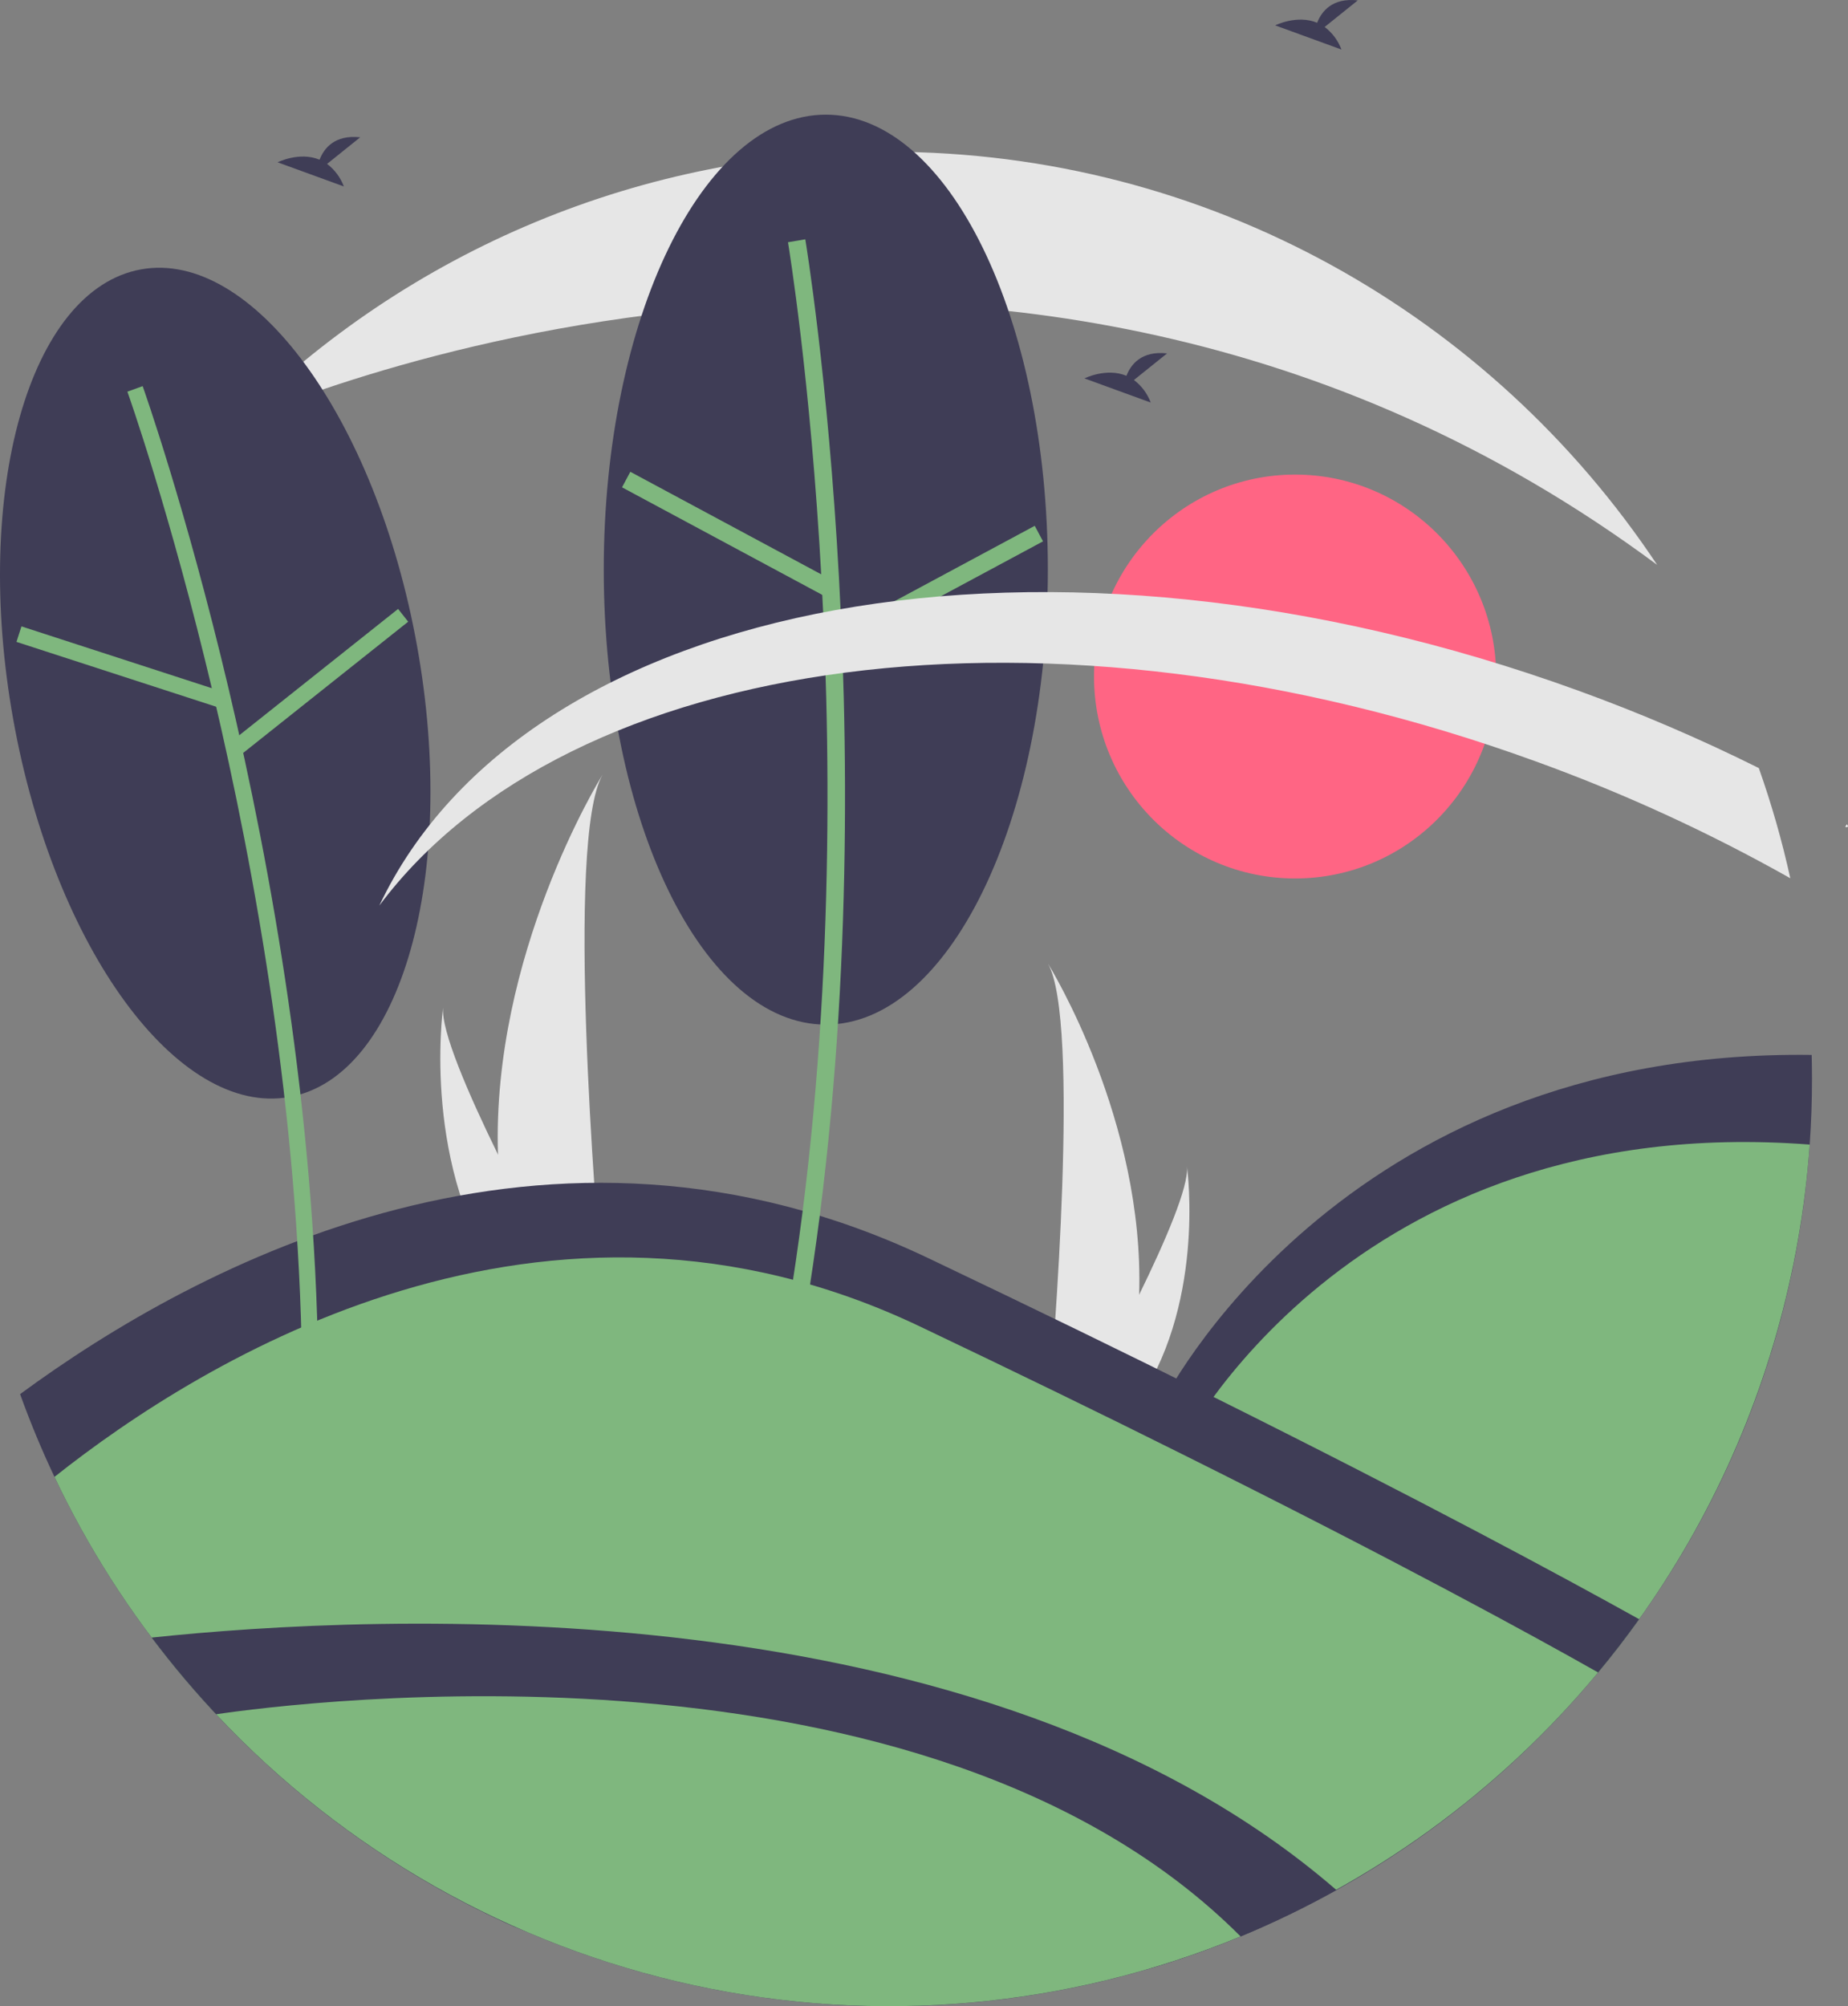 <svg width="211" height="229" viewBox="0 0 211 229" fill="none" xmlns="http://www.w3.org/2000/svg">
<rect x="0" y="0" width="211" height="229" fill="#808080" stroke="none"/>
<g clip-path="url(#clip0_13_689)">
<path d="M147.872 100.274C160.553 100.274 170.832 89.954 170.832 77.224C170.832 64.493 160.553 54.173 147.872 54.173C135.192 54.173 124.912 64.493 124.912 77.224C124.912 89.954 135.192 100.274 147.872 100.274Z" fill="#FF6584"/>
<path d="M210.852 94.41C210.903 94.401 210.941 94.365 211 94.374C210.974 94.275 210.94 94.177 210.899 94.083C210.826 94.183 210.752 94.285 210.686 94.374L210.852 94.41Z" fill="white"/>
<path d="M56.857 131.78C56.991 136.809 57.83 141.794 59.349 146.588C59.384 146.699 59.421 146.809 59.457 146.92H68.759C68.749 146.82 68.739 146.709 68.729 146.588C68.109 139.43 64.533 95.863 68.808 88.412C68.434 89.016 56.136 109.035 56.857 131.78Z" fill="#E6E6E6"/>
<path d="M57.555 146.588C57.633 146.699 57.714 146.811 57.797 146.92H64.774C64.722 146.825 64.66 146.714 64.589 146.588C63.436 144.499 60.024 138.254 56.857 131.78C53.453 124.823 50.331 117.601 50.594 114.988C50.513 115.577 48.157 133.547 57.555 146.588Z" fill="#E6E6E6"/>
<path d="M130.065 147.786C129.949 152.17 129.217 156.516 127.892 160.695C127.862 160.792 127.83 160.888 127.799 160.985H119.689C119.698 160.898 119.707 160.801 119.715 160.695C120.256 154.455 123.373 116.472 119.646 109.977C119.972 110.504 130.694 127.956 130.065 147.786Z" fill="#E6E6E6"/>
<path d="M129.457 160.695C129.389 160.792 129.319 160.889 129.246 160.985H123.163C123.209 160.902 123.262 160.805 123.324 160.695C124.329 158.874 127.304 153.43 130.065 147.785C133.033 141.72 135.755 135.424 135.526 133.146C135.597 133.66 137.65 149.326 129.457 160.695Z" fill="#E6E6E6"/>
<path d="M37.345 18.71L41.126 15.673C38.189 15.348 36.981 16.956 36.487 18.229C34.192 17.273 31.694 18.527 31.694 18.527L39.26 21.284C38.879 20.261 38.214 19.368 37.345 18.71Z" fill="#3F3D56"/>
<path d="M151.247 3.079L155.029 0.043C152.091 -0.283 150.884 1.326 150.39 2.599C148.095 1.642 145.596 2.896 145.596 2.896L153.163 5.654C152.781 4.63 152.117 3.737 151.247 3.079Z" fill="#3F3D56"/>
<path d="M206.889 123.163C206.889 125.679 206.801 128.174 206.627 130.649C205.28 150.175 198.536 168.937 187.153 184.827C185.665 186.912 184.103 188.938 182.467 190.905C178.227 196.01 173.52 200.705 168.407 204.927L145.993 191.723L132.593 160.323C132.593 160.323 152.587 119.679 206.853 120.416C206.876 121.328 206.888 122.244 206.889 123.163Z" fill="#3F3D56"/>
<path d="M206.627 130.649C205.596 145.24 201.563 159.459 194.784 172.407C188.005 185.355 178.626 196.752 167.239 205.878L146.417 193.613L134.533 165.764C134.533 165.764 153.79 126.62 206.627 130.649Z" fill="#7FB77E"/>
<path d="M187.153 184.827C185.665 186.912 184.103 188.938 182.467 190.905C171.503 204.13 157.493 214.474 141.65 221.039C138.443 222.367 135.159 223.538 131.8 224.552C107.547 231.027 81.853 229.39 58.61 219.887C35.624 209.587 17.048 191.396 6.22 168.582C4.765 165.51 3.456 162.361 2.294 159.134C22.56 144.229 62.494 122.887 106.017 143.626C118.057 149.362 128.807 154.591 138.268 159.313C162.275 171.26 178.254 179.873 187.153 184.827Z" fill="#3F3D56"/>
<path d="M182.467 190.905C171.133 204.542 156.565 215.099 140.103 221.603C123.642 228.108 105.815 230.352 88.263 228.129C70.711 225.906 53.998 219.287 39.662 208.881C25.325 198.476 13.825 184.618 6.22 168.582C23.145 155.144 62.184 130.996 105.025 151.407C116.042 156.657 125.878 161.443 134.533 165.764C159.763 178.318 175.304 186.85 182.467 190.905Z" fill="#7FB77E"/>
<path d="M152.594 215.744C149.049 217.717 145.396 219.485 141.65 221.039C128.906 226.312 115.252 229.017 101.468 229C85.156 228.994 69.069 225.191 54.468 217.89C39.867 210.59 27.151 199.99 17.318 186.925C42.496 184.259 112.094 180.665 152.594 215.744Z" fill="#3F3D56"/>
<path d="M141.65 221.039C121.888 229.198 100.124 231.141 79.238 226.612C58.351 222.084 39.326 211.296 24.678 195.677C33.836 194.327 105.736 185.051 141.65 221.039Z" fill="#7FB77E"/>
<path d="M189.206 64.472V64.475C113.93 8.598 27.686 47.927 27.02 48.229V48.226C36.795 38.413 48.403 30.633 61.178 25.33C73.952 20.028 87.644 17.307 101.468 17.325C138.064 17.325 170.305 36.048 189.206 64.472Z" fill="#E6E6E6"/>
<path d="M33.057 125.214C45.791 122.909 52.317 99.894 47.632 73.809C42.947 47.723 28.827 28.445 16.093 30.75C3.358 33.055 -3.167 56.07 1.517 82.156C6.202 108.241 20.323 127.519 33.057 125.214Z" fill="#3F3D56"/>
<path d="M36.33 155.679C35.575 98.382 16.48 44.612 16.287 44.077L14.545 44.707C14.737 45.24 33.728 98.728 34.479 155.704L36.33 155.679Z" fill="#7FB77E"/>
<path d="M2.451 71.5L1.881 73.269L24.742 80.691L25.312 78.923L2.451 71.5Z" fill="#7FB77E"/>
<path d="M45.454 69.508L26.618 84.484L27.768 85.942L46.604 70.965L45.454 69.508Z" fill="#7FB77E"/>
<path d="M94.288 116.954C108.29 116.954 119.641 93.702 119.641 65.02C119.641 36.338 108.29 13.087 94.288 13.087C80.286 13.087 68.936 36.338 68.936 65.02C68.936 93.702 80.286 116.954 94.288 116.954Z" fill="#3F3D56"/>
<path d="M91.947 150.027C102.101 88.865 92.049 27.924 91.946 27.316L89.971 27.652C90.073 28.257 100.067 88.878 89.971 149.697L91.947 150.027Z" fill="#7FB77E"/>
<path d="M71.968 53.853L71.022 55.627L93.948 67.938L94.893 66.164L71.968 53.853Z" fill="#7FB77E"/>
<path d="M118.144 60.02L95.221 72.338L96.166 74.111L119.089 61.793L118.144 60.02Z" fill="#7FB77E"/>
<path d="M204.412 100.248C195.11 95.005 185.391 90.545 175.356 86.912C119.868 66.754 64.845 74.523 43.308 103.372C60.069 68.03 119.874 56.917 180.226 78.841C187.25 81.39 194.125 84.338 200.816 87.671C202.273 91.785 203.474 95.985 204.412 100.248Z" fill="#E6E6E6"/>
<path d="M129.471 43.376L133.253 40.34C130.315 40.014 129.108 41.623 128.614 42.896C126.318 41.939 123.82 43.193 123.82 43.193L131.386 45.951C131.005 44.928 130.34 44.034 129.471 43.376Z" fill="#3F3D56"/>
</g>
<defs>
<clipPath id="clip0_13_689">
<rect width="211" height="229" fill="white"/>
</clipPath>
</defs>
</svg>
